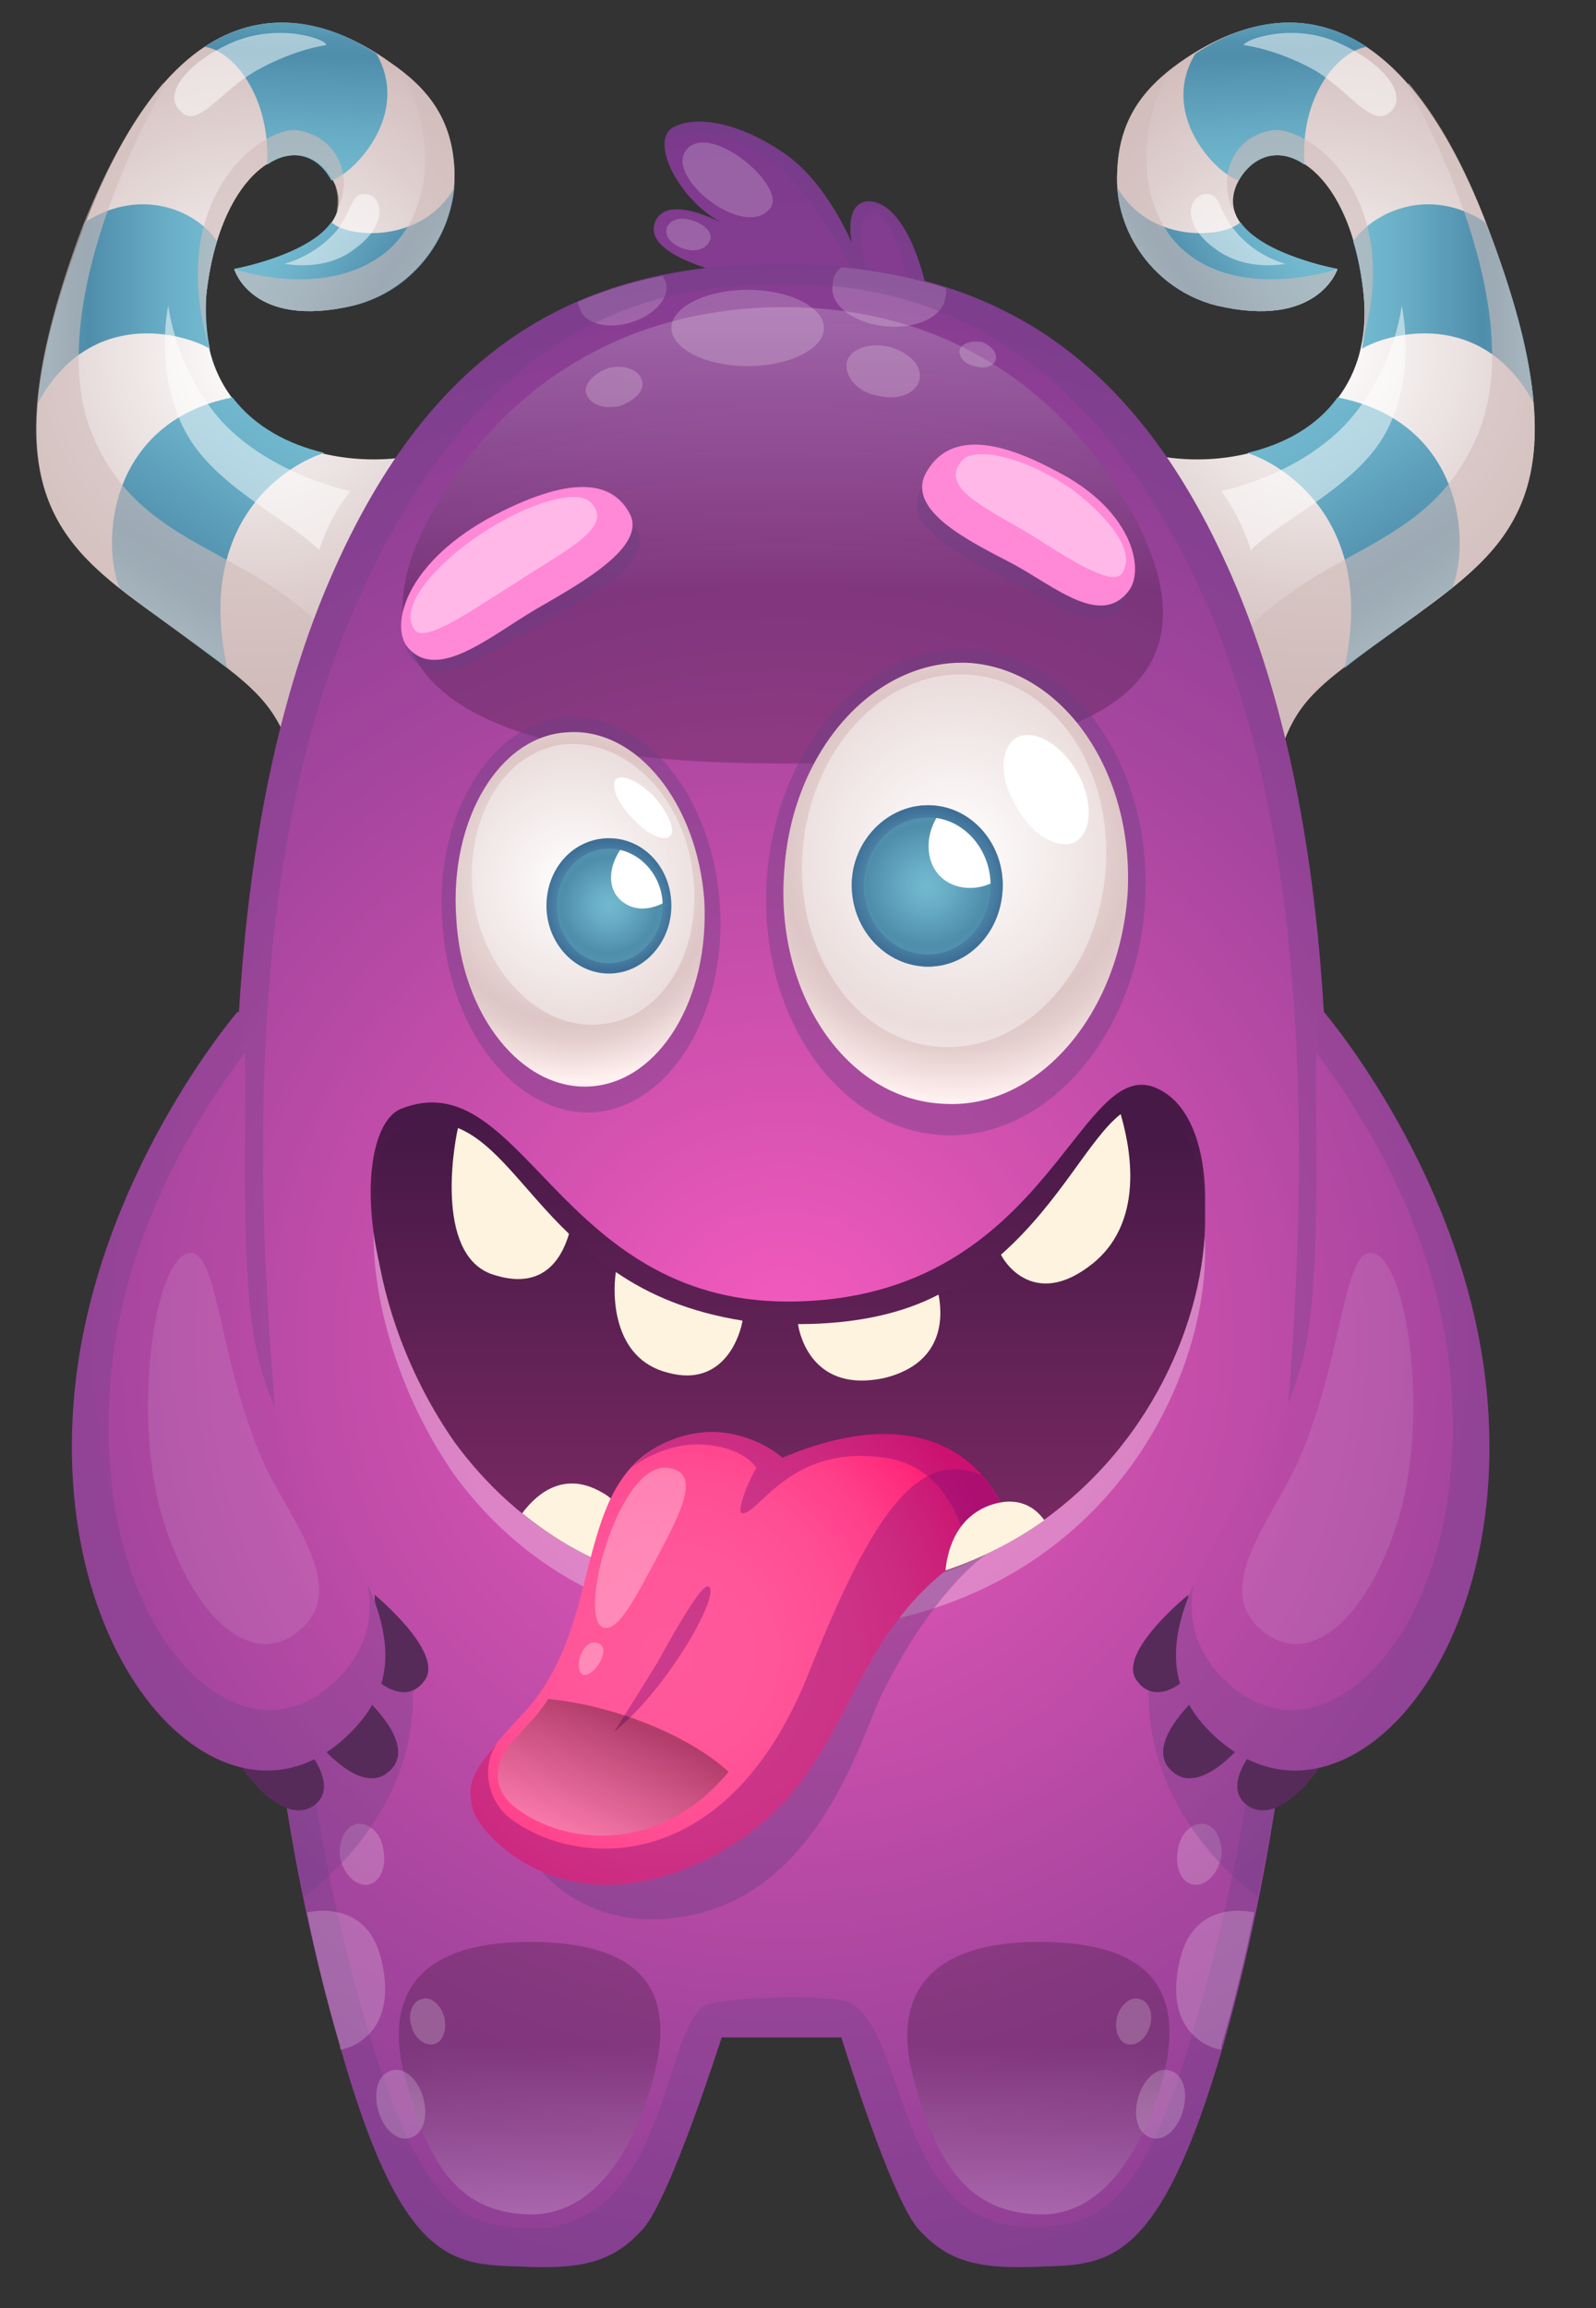 <svg version="1.2" xmlns="http://www.w3.org/2000/svg" viewBox="0 0 92 133" width="92" height="133">
	<rect x="0" y="0" width="92" height="133" fill="#333333" stroke="none"/>
	<title>monster-set-svg</title>
	<defs>
		<radialGradient id="g1" cx="0" cy="0" r="1" gradientUnits="userSpaceOnUse" gradientTransform="matrix(19.017,0,0,19.017,14.628,20.519)">
			<stop offset="0" stop-color="#ffffff"/>
			<stop offset="1" stop-color="#d1bcbb"/>
		</radialGradient>
		<linearGradient id="g2" x2="1" gradientUnits="userSpaceOnUse" gradientTransform="matrix(6.602,4.362,-5.625,8.513,17.661,12.06)">
			<stop offset="0" stop-color="#72b9cf"/>
			<stop offset=".259" stop-color="#69aec6"/>
			<stop offset=".709" stop-color="#5291ae"/>
			<stop offset=".757" stop-color="#4f8eab"/>
			<stop offset=".855" stop-color="#5393af"/>
			<stop offset=".973" stop-color="#5fa2bb"/>
			<stop offset="1" stop-color="#62a6bf"/>
		</linearGradient>
		<linearGradient id="g3" x2="1" gradientUnits="userSpaceOnUse" gradientTransform="matrix(.472,-9.55,11.327,.559,16.771,10.358)">
			<stop offset="0" stop-color="#72b9cf"/>
			<stop offset=".259" stop-color="#69aec6"/>
			<stop offset=".709" stop-color="#5291ae"/>
			<stop offset=".757" stop-color="#4f8eab"/>
			<stop offset=".855" stop-color="#5393af"/>
			<stop offset=".973" stop-color="#5fa2bb"/>
			<stop offset="1" stop-color="#62a6bf"/>
		</linearGradient>
		<linearGradient id="g4" x2="1" gradientUnits="userSpaceOnUse" gradientTransform="matrix(-9.196,0,0,-10.211,12.061,17.494)">
			<stop offset="0" stop-color="#72b9cf"/>
			<stop offset=".259" stop-color="#69aec6"/>
			<stop offset=".709" stop-color="#5291ae"/>
			<stop offset=".757" stop-color="#4f8eab"/>
			<stop offset=".855" stop-color="#5393af"/>
			<stop offset=".973" stop-color="#5fa2bb"/>
			<stop offset="1" stop-color="#62a6bf"/>
		</linearGradient>
		<linearGradient id="g5" x2="1" gradientUnits="userSpaceOnUse" gradientTransform="matrix(-7.074,11.082,-9.012,-5.753,15.781,24.127)">
			<stop offset="0" stop-color="#72b9cf"/>
			<stop offset=".259" stop-color="#69aec6"/>
			<stop offset=".709" stop-color="#5291ae"/>
			<stop offset=".757" stop-color="#4f8eab"/>
			<stop offset=".855" stop-color="#5393af"/>
			<stop offset=".973" stop-color="#5fa2bb"/>
			<stop offset="1" stop-color="#62a6bf"/>
		</linearGradient>
		<radialGradient id="g6" cx="0" cy="0" r="1" gradientUnits="userSpaceOnUse" gradientTransform="matrix(-19.017,0,0,-19.017,75.936,20.519)">
			<stop offset="0" stop-color="#ffffff"/>
			<stop offset="1" stop-color="#d1bcbb"/>
		</radialGradient>
		<linearGradient id="g7" x2="1" gradientUnits="userSpaceOnUse" gradientTransform="matrix(-6.602,4.362,-5.625,-8.513,72.904,12.06)">
			<stop offset="0" stop-color="#72b9cf"/>
			<stop offset=".259" stop-color="#69aec6"/>
			<stop offset=".709" stop-color="#5291ae"/>
			<stop offset=".757" stop-color="#4f8eab"/>
			<stop offset=".855" stop-color="#5393af"/>
			<stop offset=".973" stop-color="#5fa2bb"/>
			<stop offset="1" stop-color="#62a6bf"/>
		</linearGradient>
		<linearGradient id="g8" x2="1" gradientUnits="userSpaceOnUse" gradientTransform="matrix(-0.472,-9.55,11.327,-0.559,73.794,10.358)">
			<stop offset="0" stop-color="#72b9cf"/>
			<stop offset=".259" stop-color="#69aec6"/>
			<stop offset=".709" stop-color="#5291ae"/>
			<stop offset=".757" stop-color="#4f8eab"/>
			<stop offset=".855" stop-color="#5393af"/>
			<stop offset=".973" stop-color="#5fa2bb"/>
			<stop offset="1" stop-color="#62a6bf"/>
		</linearGradient>
		<linearGradient id="g9" x2="1" gradientUnits="userSpaceOnUse" gradientTransform="matrix(9.196,0,0,10.211,78.504,17.494)">
			<stop offset="0" stop-color="#72b9cf"/>
			<stop offset=".259" stop-color="#69aec6"/>
			<stop offset=".709" stop-color="#5291ae"/>
			<stop offset=".757" stop-color="#4f8eab"/>
			<stop offset=".855" stop-color="#5393af"/>
			<stop offset=".973" stop-color="#5fa2bb"/>
			<stop offset="1" stop-color="#62a6bf"/>
		</linearGradient>
		<linearGradient id="g10" x2="1" gradientUnits="userSpaceOnUse" gradientTransform="matrix(7.074,11.082,-9.012,5.752,74.784,24.127)">
			<stop offset="0" stop-color="#72b9cf"/>
			<stop offset=".259" stop-color="#69aec6"/>
			<stop offset=".709" stop-color="#5291ae"/>
			<stop offset=".757" stop-color="#4f8eab"/>
			<stop offset=".855" stop-color="#5393af"/>
			<stop offset=".973" stop-color="#5fa2bb"/>
			<stop offset="1" stop-color="#62a6bf"/>
		</linearGradient>
		<radialGradient id="g11" cx="0" cy="0" r="1" gradientUnits="userSpaceOnUse" gradientTransform="matrix(70.034,0,0,70.034,45.188,77.243)">
			<stop offset="0" stop-color="#f55bbe"/>
			<stop offset=".213" stop-color="#d552b1"/>
			<stop offset=".571" stop-color="#a5459e"/>
			<stop offset=".845" stop-color="#873d92"/>
			<stop offset="1" stop-color="#7c3a8d"/>
		</radialGradient>
		<radialGradient id="g12" cx="0" cy="0" r="1" gradientUnits="userSpaceOnUse" gradientTransform="matrix(70.034,0,0,70.034,45.19,77.243)">
			<stop offset="0" stop-color="#f55bbe"/>
			<stop offset=".213" stop-color="#d552b1"/>
			<stop offset=".571" stop-color="#a5459e"/>
			<stop offset=".845" stop-color="#873d92"/>
			<stop offset="1" stop-color="#7c3a8d"/>
		</radialGradient>
		<linearGradient id="g13" x2="1" gradientUnits="userSpaceOnUse" gradientTransform="matrix(0,16.363,-27.301,0,45.13,17.743)">
			<stop offset="0" stop-color="#ffffff"/>
			<stop offset=".374" stop-color="#9e9e9e"/>
			<stop offset="1" stop-color="#000000"/>
		</linearGradient>
		<linearGradient id="g14" x2="1" gradientUnits="userSpaceOnUse" gradientTransform="matrix(0,-9.806,9.389,0,59.867,127.626)">
			<stop offset="0" stop-color="#ffffff"/>
			<stop offset=".048" stop-color="#f2f2f2"/>
			<stop offset=".525" stop-color="#717171"/>
			<stop offset=".852" stop-color="#202020"/>
			<stop offset="1" stop-color="#000000"/>
		</linearGradient>
		<linearGradient id="g15" x2="1" gradientUnits="userSpaceOnUse" gradientTransform="matrix(0,-9.806,9.389,0,30.517,127.626)">
			<stop offset="0" stop-color="#ffffff"/>
			<stop offset=".048" stop-color="#f2f2f2"/>
			<stop offset=".525" stop-color="#717171"/>
			<stop offset=".852" stop-color="#202020"/>
			<stop offset="1" stop-color="#000000"/>
		</linearGradient>
		<linearGradient id="g16" x2="1" gradientUnits="userSpaceOnUse" gradientTransform="matrix(0,-28.536,48.274,0,45.43,92.57)">
			<stop offset="0" stop-color="#812c67"/>
			<stop offset=".005" stop-color="#812c67"/>
			<stop offset=".996" stop-color="#471947"/>
		</linearGradient>
		<linearGradient id="g17" x2="1" gradientUnits="userSpaceOnUse" gradientTransform="matrix(0,-26.898,45.369,0,45.52,92.412)">
			<stop offset="0" stop-color="#812c67"/>
			<stop offset=".005" stop-color="#812c67"/>
			<stop offset=".996" stop-color="#471947"/>
		</linearGradient>
		<radialGradient id="g18" cx="0" cy="0" r="1" gradientUnits="userSpaceOnUse" gradientTransform="matrix(19.716,0,0,19.716,38.447,95.327)">
			<stop offset="0" stop-color="#ff599b"/>
			<stop offset=".311" stop-color="#ff5699"/>
			<stop offset=".526" stop-color="#ff4d93"/>
			<stop offset=".713" stop-color="#ff3e89"/>
			<stop offset=".882" stop-color="#ff287b"/>
			<stop offset="1" stop-color="#ff146e"/>
		</radialGradient>
		<radialGradient id="g19" cx="0" cy="0" r="1" gradientUnits="userSpaceOnUse" gradientTransform="matrix(11.346,0,0,11.346,33.068,50.912)">
			<stop offset="0" stop-color="#ffffff"/>
			<stop offset=".71" stop-color="#ddc6c5"/>
			<stop offset=".802" stop-color="#e4cfce"/>
			<stop offset=".954" stop-color="#f8e8e7"/>
			<stop offset="1" stop-color="#fff1f0"/>
		</radialGradient>
		<radialGradient id="g20" cx="0" cy="0" r="1" gradientUnits="userSpaceOnUse" gradientTransform="matrix(3.577,0,0,3.577,35.121,52.18)">
			<stop offset="0" stop-color="#72b9cf"/>
			<stop offset=".263" stop-color="#69aec6"/>
			<stop offset=".72" stop-color="#5291ae"/>
			<stop offset=".769" stop-color="#4f8eab"/>
			<stop offset=".924" stop-color="#5393af"/>
			<stop offset="1" stop-color="#5798b3"/>
		</radialGradient>
		<radialGradient id="g21" cx="0" cy="0" r="1" gradientUnits="userSpaceOnUse" gradientTransform="matrix(3.745,0,0,3.745,35.121,52.18)">
			<stop offset=".594" stop-color="#5d98ba"/>
			<stop offset="1" stop-color="#3e6f96"/>
		</radialGradient>
		<radialGradient id="g22" cx="0" cy="0" r="1" gradientUnits="userSpaceOnUse" gradientTransform="matrix(14.148,0,0,14.148,55.076,49.182)">
			<stop offset="0" stop-color="#ffffff"/>
			<stop offset=".71" stop-color="#ddc6c5"/>
			<stop offset=".802" stop-color="#e4cfce"/>
			<stop offset=".954" stop-color="#f8e8e7"/>
			<stop offset="1" stop-color="#fff1f0"/>
		</radialGradient>
		<radialGradient id="g23" cx="0" cy="0" r="1" gradientUnits="userSpaceOnUse" gradientTransform="matrix(4.503,0,0,4.503,53.452,51.043)">
			<stop offset="0" stop-color="#72b9cf"/>
			<stop offset=".263" stop-color="#69aec6"/>
			<stop offset=".72" stop-color="#5291ae"/>
			<stop offset=".769" stop-color="#4f8eab"/>
			<stop offset=".924" stop-color="#5393af"/>
			<stop offset="1" stop-color="#5798b3"/>
		</radialGradient>
		<radialGradient id="g24" cx="0" cy="0" r="1" gradientUnits="userSpaceOnUse" gradientTransform="matrix(4.503,0,0,4.503,53.452,51.043)">
			<stop offset=".594" stop-color="#5d98ba"/>
			<stop offset="1" stop-color="#3e6f96"/>
		</radialGradient>
		<radialGradient id="g25" cx="0" cy="0" r="1" gradientUnits="userSpaceOnUse" gradientTransform="matrix(70.034,0,0,70.034,45.191,77.243)">
			<stop offset="0" stop-color="#f55bbe"/>
			<stop offset=".213" stop-color="#d552b1"/>
			<stop offset=".571" stop-color="#a5459e"/>
			<stop offset=".845" stop-color="#873d92"/>
			<stop offset="1" stop-color="#7c3a8d"/>
		</radialGradient>
		<radialGradient id="g26" cx="0" cy="0" r="1" gradientUnits="userSpaceOnUse" gradientTransform="matrix(-70.034,0,0,-70.034,44.814,77.243)">
			<stop offset="0" stop-color="#f55bbe"/>
			<stop offset=".213" stop-color="#d552b1"/>
			<stop offset=".571" stop-color="#a5459e"/>
			<stop offset=".845" stop-color="#873d92"/>
			<stop offset="1" stop-color="#7c3a8d"/>
		</radialGradient>
		<linearGradient id="g27" x2="1" gradientUnits="userSpaceOnUse" gradientTransform="matrix(3.257,-7.335,11.729,5.207,33.271,106.617)">
			<stop offset="0" stop-color="#ffffff"/>
			<stop offset=".374" stop-color="#9e9e9e"/>
			<stop offset="1" stop-color="#000000"/>
		</linearGradient>
	</defs>
	<style>
		.s0 { fill: url(#g1) } 
		.s1 { fill: url(#g2) } 
		.s2 { fill: url(#g3) } 
		.s3 { fill: url(#g4) } 
		.s4 { fill: url(#g5) } 
		.s5 { opacity: .6;fill: #d1bcbb } 
		.s6 { opacity: .5;fill: #ffffff } 
		.s7 { fill: url(#g6) } 
		.s8 { fill: url(#g7) } 
		.s9 { fill: url(#g8) } 
		.s10 { fill: url(#g9) } 
		.s11 { fill: url(#g10) } 
		.s12 { fill: url(#g11) } 
		.s13 { opacity: .3;fill: #6a4082 } 
		.s14 { opacity: .2;fill: #ffffff } 
		.s15 { fill: url(#g12) } 
		.s16 { opacity: .2;fill: url(#g13) } 
		.s17 { fill: #ffffff } 
		.s18 { opacity: .2;fill: url(#g14) } 
		.s19 { opacity: .2;fill: url(#g15) } 
		.s20 { opacity: .3;fill: #ffffff } 
		.s21 { opacity: .4;fill: #6a4082 } 
		.s22 { fill: url(#g16) } 
		.s23 { fill: url(#g17) } 
		.s24 { fill: #fdf3de } 
		.s25 { fill: url(#g18) } 
		.s26 { opacity: .4;fill: #800d74 } 
		.s27 { fill: url(#g19) } 
		.s28 { opacity: .4;fill: #ffffff } 
		.s29 { fill: url(#g20) } 
		.s30 { fill: url(#g21) } 
		.s31 { fill: url(#g22) } 
		.s32 { fill: url(#g23) } 
		.s33 { fill: url(#g24) } 
		.s34 { fill: #562b59 } 
		.s35 { fill: url(#g25) } 
		.s36 { opacity: .1;fill: #ffffff } 
		.s37 { fill: url(#g26) } 
		.s38 { fill: #ff88d7 } 
		.s39 { opacity: .3;fill: url(#g27) } 
	</style>
	<g id="Layer">
		<g id="Layer">
			<path id="Layer" class="s0" d="m17 44c-1.2-3.9-2.5-4.5-8.1-8.6-5.7-4.1-9.7-7.4-4.1-22.2 5.9-15.8 14.1-12.2 17.7-9.6 2.2 1.5 3.6 3.3 3.7 6.3 0.1 3.5-2.3 6.8-5.8 7.7-5.9 1.4-6.9-2.1-6.9-2.1 0 0 7.4-1.3 5.8-4.9-1.7-3.5-6.5-1.5-7.4 6.3-0.8 7.8 6.6 10.5 12.3 9.3z"/>
			<g id="Layer">
				<path id="Layer" class="s1" d="m19.1 12.8c-1.3 1.9-5.6 2.7-5.6 2.7 0 0 1 3.5 6.9 2.1 3.3-0.8 5.5-3.7 5.8-6.8-1.9 3.3-6.2 2.9-7.1 2z"/>
				<path id="Layer" class="s2" d="m19.1 10.4c1.3-0.4 4.6-3.8 2.6-7.3-2.4-1.6-6.1-2.9-9.9-0.4 1.6 0.2 3.8 2.8 3.6 6.8 1.4-1 2.9-0.6 3.7 0.9z"/>
				<path id="Layer" class="s3" d="m12.1 20.1q-0.3-1.4-0.2-3.2 0.2-1.7 0.6-3c-1.1-1.7-4.3-3.2-7.6-1.1q-0.1 0.2-0.1 0.4c-1.6 4.2-2.4 7.4-2.6 10 3-5.5 8.4-4 9.9-3.1z"/>
				<path id="Layer" class="s4" d="m18.7 26.1c-2.1-0.5-4-1.5-5.3-3.2-7.1 1.4-7.6 8.3-6.5 11q0.9 0.7 2 1.5c1.8 1.3 3.1 2.3 4.2 3.1-1.9-8.6 3.6-11.8 5.6-12.4z"/>
			</g>
			<path id="Layer" class="s5" d="m5.3 25c-3.1-7.7 4.2-20.1 4.2-20.1l-0.1-0.1c-1.6 1.9-3.2 4.6-4.7 8.4-5.5 14.8-1.5 18.1 4.2 22.2 5.6 4.1 6.9 4.7 8.1 8.6l2.7-6.6c-4.9-6.1-11.5-5.4-14.4-12.4z"/>
			<path id="Layer" class="s5" d="m23 4c2 3 2.2 7.9-0.6 10.4-3.5 3-8.9 1.1-8.9 1.1 0 0 1 3.5 6.9 2.1 3.5-0.9 5.9-4.2 5.8-7.7-0.1-2.8-1.3-4.5-3.2-5.9z"/>
			<path id="Layer" class="s5" d="m11.9 16.9c0.9-7.8 5.7-9.8 7.4-6.3 0.2 0.6 0.2 1.1 0.1 1.6 1.1-2.2-0.1-4.4-2.3-4.7-2-0.2-7.8 4-4.9 13q-0.5-1.6-0.3-3.6z"/>
			<path id="Layer" class="s6" d="m18.8 2.6c0 0-1.7 0.2-3.9 1.4-2.2 1.2-3.5 3.5-4.5 2.4-1.1-1 0.5-2.9 3.1-4 2.7-1.1 5.4-0.1 5.3 0.2z"/>
			<path id="Layer" class="s6" d="m9.7 17.6c-0.3 1.5-0.5 5 1.3 7.8 1.8 2.8 5.7 4.6 7.4 6.3 0 0 0.5-1.8 1.8-3.4 0 0-4.5-0.9-7.4-4-2.7-3-3.1-6.7-3.1-6.7z"/>
			<path id="Layer" class="s6" d="m16.4 15.2c0 0 2.4 0.5 4.1-0.9 1.8-1.3 1.6-2.9 0.7-3.1-1-0.2-0.9 1-1.8 2.1-1.3 1.5-3 1.9-3 1.9z"/>
		</g>
		<g id="Layer">
			<path id="Layer" class="s7" d="m73.6 44c1.1-3.9 2.4-4.5 8.1-8.6 5.6-4.1 9.7-7.4 4.1-22.2-6-15.8-14.1-12.2-17.8-9.6-2.1 1.5-3.5 3.3-3.6 6.3-0.2 3.5 2.2 6.8 5.7 7.7 5.9 1.4 7-2.1 7-2.1 0 0-7.4-1.3-5.8-4.9 1.7-3.5 6.5-1.5 7.3 6.3 0.8 7.8-6.6 10.5-12.2 9.3z"/>
			<g id="Layer">
				<path id="Layer" class="s8" d="m71.5 12.8c1.3 1.9 5.6 2.7 5.6 2.7 0 0-1.1 3.5-7 2.1-3.2-0.8-5.5-3.7-5.7-6.8 1.9 3.3 6.2 2.9 7.1 2z"/>
				<path id="Layer" class="s9" d="m71.4 10.4c-1.3-0.4-4.6-3.8-2.5-7.3 2.4-1.6 6.1-2.9 9.9-0.4-1.6 0.2-3.9 2.8-3.6 6.8-1.4-1-2.9-0.6-3.8 0.9z"/>
				<path id="Layer" class="s10" d="m78.5 20.1q0.3-1.4 0.1-3.2-0.2-1.7-0.6-3c1.2-1.7 4.4-3.2 7.6-1.1q0.1 0.2 0.2 0.4c1.6 4.2 2.4 7.4 2.6 10-3-5.5-8.4-4-9.9-3.1z"/>
				<path id="Layer" class="s11" d="m71.9 26.1c2.1-0.5 4-1.5 5.2-3.2 7.2 1.4 7.7 8.3 6.6 11q-1 0.7-2 1.5c-1.8 1.3-3.2 2.3-4.2 3.1 1.9-8.6-3.7-11.8-5.6-12.4z"/>
			</g>
			<path id="Layer" class="s5" d="m85.2 25c3.2-7.7-4.1-20.1-4.1-20.1l0.1-0.1c1.6 1.9 3.2 4.6 4.6 8.4 5.6 14.8 1.5 18.1-4.1 22.2-5.7 4.1-7 4.7-8.1 8.6l-2.7-6.6c4.9-6.1 11.4-5.4 14.3-12.4z"/>
			<path id="Layer" class="s5" d="m67.5 4c-1.9 3-2.1 7.9 0.7 10.4 3.4 3 8.9 1.1 8.9 1.1 0 0-1.1 3.5-7 2.1-3.5-0.9-5.9-4.2-5.7-7.7 0.1-2.8 1.3-4.5 3.1-5.9z"/>
			<path id="Layer" class="s5" d="m78.6 16.9c-0.8-7.8-5.6-9.8-7.3-6.3-0.3 0.6-0.3 1.1-0.2 1.6-1-2.2 0.1-4.4 2.3-4.7 2.1-0.2 7.9 4 4.9 13q0.5-1.6 0.3-3.6z"/>
			<path id="Layer" class="s6" d="m71.7 2.6c0 0 1.8 0.2 4 1.4 2.1 1.2 3.4 3.5 4.5 2.4 1-1-0.6-2.9-3.2-4-2.6-1.1-5.3-0.1-5.3 0.2z"/>
			<path id="Layer" class="s6" d="m80.8 17.6c0.3 1.5 0.6 5-1.2 7.8-1.8 2.8-5.8 4.6-7.5 6.3 0 0-0.5-1.8-1.7-3.4 0 0 4.5-0.9 7.3-4 2.7-3 3.1-6.7 3.1-6.7z"/>
			<path id="Layer" class="s6" d="m74.1 15.2c0 0-2.3 0.5-4.1-0.9-1.8-1.3-1.6-2.9-0.6-3.1 1-0.2 0.8 1 1.8 2.1 1.2 1.5 2.9 1.9 2.9 1.9z"/>
		</g>
		<g id="Layer">
			<path id="Layer" class="s12" d="m53.3 16.2c0 0-1-4.5-3.2-4.6-1.5 0-1 2.4-1 2.4 0 0-1.4-3.4-3.8-5.1-2.7-1.9-5.3-2.3-6.6-1.5-1.2 0.9 0.5 4.3 3.2 5.6 0 0-3.3-1.9-4.1-0.3-1 2.1 4.6 3.2 4.6 3.2z"/>
			<path id="Layer" class="s13" d="m50.1 11.6c-1.5 0-1 2.4-1 2.4 0 0-1.4-3.4-3.8-5.1-2.7-1.9-5.3-2.3-6.6-1.5-0.3 0.3-0.4 0.7-0.4 1.1 1-1.5 4.7-0.7 6.8 1.3 2.4 2.2 4.2 6.1 4.2 6.1l0.7 0.1c0 0-1-3.9 0.3-3.8 1 0 1.8 3 2 4h1c0 0-1-4.5-3.2-4.6z"/>
			<path id="Layer" class="s14" d="m39.6 8.6c-1.4 1.5 3.3 5.3 4.8 3.4 1-1.2-3.4-5-4.8-3.4z"/>
			<path id="Layer" class="s14" d="m38.5 13c-0.6 1 1.8 2.1 2.4 0.9 0.5-0.8-1.8-1.9-2.4-0.9z"/>
		</g>
		<path id="Layer" class="s15" d="m71.3 33.9c-5.8-13.8-14.5-18.7-26.3-18.7q0 0 0 0 0 0 0 0c-11.8 0-20.4 4.9-26.2 18.7-5.8 13.9-5.8 32.1-4.7 46.8 1.2 14.7 1.9 24.8 5.5 37.2 3.5 12.4 6.4 12.6 10.3 12.7 3.8 0.2 5.5-0.3 7.2-2.2 1.6-1.9 4.5-11 4.5-11h3.4 3.5c0 0 2.8 9.1 4.4 11 1.7 1.9 3.4 2.4 7.3 2.2 3.8-0.1 6.7-0.3 10.3-12.7 3.5-12.4 4.2-22.5 5.4-37.2 1.2-14.7 1.2-32.9-4.6-46.8z"/>
		<path id="Layer" class="s16" d="m65.5 30c3.9 7.6 1.5 14-20.3 14-21.9 0-24-6.9-20.8-13.5 3.5-7 10.4-12.8 20.8-12.8 10.4 0 16.9 5.9 20.3 12.3z"/>
		<g id="Layer" style="opacity: .2">
			<path id="Layer" class="s17" d="m43.1 16.7c-2.4 0-4.4 1-4.4 2.2 0 1.2 2 2.2 4.4 2.2 2.4 0 4.4-1 4.4-2.2 0-1.2-2-2.2-4.4-2.2z"/>
			<path id="Layer" class="s17" d="m35.1 21.2c-0.9 0.3-1.5 1-1.3 1.5 0.2 0.6 1 0.9 1.9 0.7 0.9-0.3 1.5-0.9 1.3-1.5-0.2-0.6-1-0.9-1.9-0.7z"/>
			<path id="Layer" class="s17" d="m56.6 19.7c-0.6-0.1-1.2 0.1-1.3 0.5 0 0.4 0.3 0.8 0.9 0.9 0.6 0.2 1.1 0 1.2-0.4 0.1-0.4-0.3-0.8-0.8-1z"/>
			<path id="Layer" class="s17" d="m51.3 20c-1.2-0.3-2.3 0.1-2.5 0.9-0.1 0.8 0.6 1.7 1.8 1.9 1.1 0.3 2.2-0.1 2.4-0.9 0.2-0.8-0.6-1.6-1.7-1.9z"/>
			<path id="Layer" class="s17" d="m48 16.4c-0.2 1.2 1.2 2.2 3 2.4 1.9 0.2 3.4-0.6 3.5-1.7q0.1-0.3 0-0.5-2.8-0.9-6-1.2-0.5 0.4-0.5 1z"/>
			<path id="Layer" class="s17" d="m33.4 17.7c0.2 0.9 1.5 1.3 2.9 0.9 1.4-0.4 2.3-1.4 2.1-2.3q-0.1-0.2-0.2-0.4-2.6 0.5-4.9 1.5 0 0.1 0.1 0.3z"/>
		</g>
		<path id="Layer" class="s18" d="m66.9 120.3c1.3-4.6 0.5-8.4-7-8.4-7.5 0-8.3 4.2-7.2 8 1.2 4.3 2.8 7.6 7.2 7.7 3.6 0.1 5.8-3.5 7-7.3z"/>
		<path id="Layer" class="s19" d="m37.5 120.3c1.4-4.6 0.6-8.4-7-8.4-7.5 0-8.2 4.2-7.1 8 1.2 4.3 2.7 7.6 7.1 7.7 3.6 0.1 5.9-3.5 7-7.3z"/>
		<path id="Layer" fill-rule="evenodd" class="s13" d="m75.9 80.7c-1.2 14.7-1.9 24.8-5.4 37.2-3.6 12.4-6.5 12.6-10.3 12.7-3.9 0.2-5.6-0.3-7.3-2.2-1.6-1.9-4.4-11-4.4-11h-6.9c0 0-2.9 9.1-4.5 11-1.7 1.9-3.4 2.4-7.2 2.2-3.9-0.1-6.8-0.3-10.3-12.7-3.6-12.4-4.3-22.5-5.5-37.2-1.1-14.7-1.1-32.9 4.7-46.8 5.8-13.8 14.4-18.7 26.2-18.7q0 0 0 0 0 0 0 0c11.8 0 20.5 4.9 26.3 18.7 5.8 13.9 5.8 32.1 4.6 46.8zm-6-45.1c-8-19-20.4-19.2-24.5-19.2-4.9 0-17.1-0.1-25.2 19.2-5.6 13.2-5.6 30.7-4.4 44.8 1.1 14 1.7 23.6 5.1 35.5 3.4 11.9 6 12.4 9.8 12.5 7.9 0 7.5-12 10.1-12.9 1.1-0.4 7.5-0.7 8.4 0 3.2 2.4 2.6 12.8 10.1 12.8 3.8 0 6.5-0.5 9.8-12.4 3.4-11.9 4.1-21.5 5.2-35.5 1.1-14.1 1.1-31.5-4.4-44.8z"/>
		<path id="Layer" class="s20" d="m23.1 67c-2.6 1-2.2 10.4 3.1 18 3.6 4.9 9.5 9 18.8 9 23.4 0 28-24.1 22.2-28-5-3.4-5.3 12.9-22.1 12.2-14.7-0.6-15-14-22-11.2z"/>
		<path id="Layer" class="s21" d="m30.4 106.7c0 0 2 3.9 7.2 3.9 9.1-0.1 11.8-9.9 13.2-12.9 3-6.1 6-8.1 6-8.1l-4.2-0.9z"/>
		<path id="Layer" class="s22" d="m23.1 63.9c-2.6 1.1-2.8 10.3 3.1 18 3.8 4.8 9.5 9 18.8 9 23.4 0 28-24 22.2-27.9-5-3.4-6.2 12-21.8 12-13.3 0-15.3-13.9-22.3-11.1z"/>
		<path id="Layer" class="s23" d="m23.1 65.1c-2.6 1.1-2.2 10.4 3.1 18 3.6 4.9 9.5 9 18.8 9 23.4 0 28-24.1 22.2-27.9-5-3.5-5.3 12.8-22.1 12.1-14.7-0.6-15-14-22-11.2z"/>
		<path id="Layer" class="s24" d="m28.6 73.5c3 0.9 3.9-1.4 4.2-2.4-2.6-2.5-4.2-5.2-6.4-6.1-0.3 1.3-1.3 7.6 2.2 8.5z"/>
		<path id="Layer" class="s24" d="m38.5 79.1c3.3 0.9 4.2-2.3 4.3-3-3.1-0.5-5.4-1.5-7.3-2.8-0.2 1.3-0.2 5 3 5.8z"/>
		<path id="Layer" class="s24" d="m51 79.4c3.6-0.9 3.3-3.8 3.1-4.8-2.1 1.1-4.8 1.7-8.1 1.7 0.1 0.7 0.9 4 5 3.1z"/>
		<path id="Layer" class="s24" d="m63 72.8c3.2-2.6 2-7.2 1.6-8.6-1.8 1.4-3.5 5.1-6.9 8.1 0.4 0.8 2.2 3 5.3 0.5z"/>
		<path id="Layer" class="s24" d="m34.7 86c-2.4-1.4-4 0.4-4.6 1.2 1.6 1.3 3.4 2.4 5.5 3.2 0.3-1 1-3.4-0.9-4.4z"/>
		<path id="Layer" class="s25" d="m45.1 84c0 0-3.1-2.8-7.1-0.7-5.1 2.7-3.1 10.6-8 15.6-2.7 2.9-3.2 3.8-2.7 5.5 0.6 1.6 5.6 6.9 13.9 2.5 7.8-4.2 7-11.3 13.3-16.4l3.3-3.6c0 0-2.5-7.2-12.7-2.9z"/>
		<path id="Layer" class="s26" d="m54.5 90.5l3.3-3.6c0 0-0.4-0.9-1.2-1.9-3.4-1.4-6 1.4-9.9 11.2-4.7 12.1-13.6 11.5-17.4 8.5-1.2-1-1.6-3-0.6-4.3-1.6 1.8-1.8 2.6-1.4 4 0.6 1.6 5.6 6.9 13.9 2.5 7.8-4.2 7-11.3 13.3-16.4z"/>
		<path id="Layer" class="s26" d="m45.1 84c0 0-3.1-2.8-7.1-0.7q-0.9 0.5-1.6 1.3c0.3-0.3 2.3-1.7 4.7-1.3 2 0.3 2.5 1.3 2.5 1.3-0.5 0.8-1.2 2.6-0.8 2.6 1 0 2.8-4 8.2-3.2 4.4 0.6 4.9 6 4.9 6l2.5-1.3c-1.5-6.6-7.6-7.3-13.3-4.7z"/>
		<path id="Layer" class="s24" d="m56.9 86.8c-1.9 0.8-2.3 2.7-2.4 3.7 2.1-0.7 4-1.7 5.7-2.9-0.5-0.7-1.5-1.5-3.3-0.8z"/>
		<g id="Layer" style="opacity: .2">
			<path id="Layer" class="s17" d="m22.1 106.6c0.2 1-0.2 1.9-0.9 2-0.7 0.1-1.4-0.6-1.6-1.6-0.1-0.9 0.3-1.8 1-1.9 0.7-0.1 1.4 0.6 1.5 1.5z"/>
			<path id="Layer" class="s17" d="m24.4 120.9c0.3 1.1 0 2.1-0.8 2.3-0.7 0.2-1.5-0.5-1.8-1.6-0.3-1.1 0-2.1 0.8-2.3 0.7-0.2 1.5 0.5 1.8 1.6z"/>
			<path id="Layer" class="s17" d="m25.6 116.2c0.2 0.8-0.1 1.5-0.6 1.6-0.5 0.1-1.1-0.3-1.3-1.1-0.2-0.7 0.1-1.4 0.6-1.5 0.5-0.2 1.1 0.3 1.3 1z"/>
			<path id="Layer" class="s17" d="m17.7 110.2c0.5 2.5 1.1 5 1.9 7.7q0 0.1 0 0.2c0.4 0 3.4-0.8 2.4-5.1-0.7-3.2-3.4-3-4.3-2.8z"/>
		</g>
		<g id="Layer" style="opacity: .2">
			<path id="Layer" class="s17" d="m67.9 106.6c-0.2 1 0.2 1.9 0.9 2 0.7 0.1 1.4-0.6 1.6-1.6 0.1-0.9-0.3-1.8-1-1.9-0.7-0.1-1.4 0.6-1.5 1.5z"/>
			<path id="Layer" class="s17" d="m65.6 120.9c-0.3 1.1 0 2.1 0.8 2.3 0.7 0.2 1.5-0.5 1.8-1.6 0.3-1.1 0-2.1-0.8-2.3-0.7-0.2-1.5 0.5-1.8 1.6z"/>
			<path id="Layer" class="s17" d="m64.4 116.2c-0.2 0.8 0.1 1.5 0.6 1.6 0.5 0.1 1.1-0.3 1.3-1.1 0.2-0.7-0.1-1.4-0.6-1.5-0.5-0.2-1.1 0.3-1.3 1z"/>
			<path id="Layer" class="s17" d="m72.3 110.2c-0.5 2.5-1.1 5-1.9 7.7q0 0.1 0 0.2c-0.4 0-3.4-0.8-2.4-5.1 0.7-3.2 3.4-3 4.3-2.8z"/>
		</g>
		<g id="Layer">
			<path id="Layer" class="s21" d="m41.5 52.2c0.4 6.2-2.9 11.6-7.3 11.9-4.4 0.2-8.3-4.6-8.7-10.9-0.5-6.2 2.8-11.6 7.2-11.9 4.5-0.2 8.4 4.6 8.8 10.9z"/>
			<path id="Layer" class="s27" d="m40.6 51.9c0.3 5.7-2.6 10.4-6.5 10.7-4 0.3-7.5-4.1-7.8-9.7-0.4-5.7 2.5-10.5 6.4-10.7 4-0.3 7.5 4.1 7.9 9.7z"/>
			<path id="Layer" class="s28" d="m39.9 50.1c0.7 4.5-1.6 8.5-5.1 8.9-3.4 0.5-6.8-2.7-7.5-7.1-0.6-4.5 1.6-8.5 5.1-9 3.5-0.4 6.9 2.8 7.5 7.2z"/>
			<path id="Layer" class="s17" d="m36.5 47.2c-0.9-0.9-1.3-1.9-1-2.3 0.4-0.3 1.3 0.1 2.2 1 0.8 0.9 1.3 2 0.9 2.3-0.3 0.3-1.3-0.1-2.1-1z"/>
			<path id="Layer" class="s29" d="m35.1 55.9c-1.9 0-3.4-1.7-3.4-3.7 0-2.1 1.5-3.7 3.4-3.7 1.9 0 3.5 1.6 3.5 3.7 0 2-1.6 3.7-3.5 3.7z"/>
			<path id="Layer" class="s17" d="m35.8 48.9c-0.7 1-0.8 2.2-0.1 2.9 0.7 0.7 1.7 0.7 2.6 0.2-0.3-1.9-1.3-2.8-2.5-3.1z"/>
			<path id="Layer" fill-rule="evenodd" class="s30" d="m38.7 52.2c0 2.1-1.6 3.9-3.6 3.9-2 0-3.6-1.8-3.6-3.9 0-2.2 1.6-3.9 3.6-3.9 2 0 3.6 1.7 3.6 3.9zm-0.5 0c0-1.8-1.4-3.3-3.1-3.3-1.7 0-3 1.5-3 3.3 0 1.8 1.3 3.3 3 3.3 1.7 0 3.1-1.5 3.1-3.3z"/>
		</g>
		<g id="Layer">
			<path id="Layer" class="s21" d="m66 52.1c-0.5 7.7-5.8 13.7-11.8 13.3-6-0.4-10.5-7-10-14.7 0.5-7.7 5.8-13.7 11.8-13.3 6 0.4 10.5 6.9 10 14.7z"/>
			<path id="Layer" class="s31" d="m65 51.5c-0.5 7.1-5.3 12.5-10.7 12.1-5.5-0.3-9.6-6.3-9.1-13.3 0.4-7 5.2-12.4 10.7-12.1 5.4 0.4 9.5 6.3 9.1 13.3z"/>
			<path id="Layer" class="s28" d="m63.7 50.5c-0.6 5.9-5 10.3-9.8 9.8-4.8-0.5-8.2-5.7-7.6-11.6 0.6-5.9 5-10.3 9.8-9.8 4.8 0.5 8.2 5.6 7.6 11.6z"/>
			<path id="Layer" class="s32" d="m57.8 51c0 2.6-1.9 4.7-4.3 4.7-2.4 0-4.4-2.1-4.4-4.7 0-2.5 2-4.6 4.4-4.6 2.4 0 4.3 2.1 4.3 4.6z"/>
			<path id="Layer" class="s17" d="m54.2 46.8c-0.9 1.2-0.9 2.8 0 3.7 0.8 0.8 2.2 0.9 3.3 0.2-0.4-1.8-1.7-3.2-3.3-3.9z"/>
			<path id="Layer" fill-rule="evenodd" class="s33" d="m57.8 51c0 2.6-1.9 4.7-4.3 4.7-2.4 0-4.4-2.1-4.4-4.7 0-2.5 2-4.6 4.4-4.6 2.4 0 4.3 2.1 4.3 4.6zm-0.7 0c0-2.1-1.6-3.9-3.6-3.9-2.1 0-3.7 1.8-3.7 3.9 0 2.2 1.6 4 3.7 4 2 0 3.6-1.8 3.6-4z"/>
			<path id="Layer" class="s17" d="m58.6 46.5c-1-1.6-1-3.4 0-4 1-0.5 2.5 0.3 3.5 2 0.9 1.6 0.9 3.4-0.1 4-0.9 0.5-2.5-0.3-3.4-2z"/>
		</g>
		<path id="Layer" class="s26" d="m40.8 91.4c0.9 0.2-2.2 5.8-5.4 8.4 0 0 1.2-1.9 2.5-4 1.2-2.2 2.5-4.4 2.9-4.4z"/>
		<g id="Layer">
			<path id="Layer" class="s13" d="m23.7 96c-2.7-0.3-4.8 0.9-7.9 2.8 0.4 3.6 1 7 1.7 10.5 0 0 7.3-4.9 6.2-13.3z"/>
			<g id="Layer">
				<path id="Layer" class="s34" d="m13.9 101.8c0 0 2.2 3.4 4.1 2.3 1.9-1.2-0.8-3.9-0.8-3.9z"/>
				<path id="Layer" class="s34" d="m18.4 100.5c0 0 2.4 3 4 1.6 1.8-1.5-1.4-4.3-1.4-4.3z"/>
				<path id="Layer" class="s34" d="m21.7 96.8c0 0 1.7 1.6 2.8 0 1.1-1.6-2.9-4.9-2.9-4.9z"/>
			</g>
			<path id="Layer" class="s35" d="m13.7 58.3c0 0-8.2 9.5-9.4 21.9-1.6 16.5 9.5 27.1 16.4 19.1 4.9-5.7-3.5-12.6-5.7-20.6-1.7-6.1-0.2-20.1-1.3-20.4z"/>
			<path id="Layer" class="s13" d="m21.2 91.3c0.3 1.8 0 3.5-1.4 5.1-5.8 6.5-14.8-2.6-13.4-17.1 0.8-9.2 6.1-16.5 7.7-18.6 0-1.4-0.1-2.3-0.4-2.4 0 0-8.2 9.5-9.4 21.9-1.6 16.5 9.5 27.1 16.4 19.1 2.1-2.4 1.8-5.1 0.5-8z"/>
			<path id="Layer" class="s36" d="m11 72.2c-2.1 0-3.5 9.6-1.5 15.7 2 6 5.3 8.1 7.7 6.1 3-2.4-0.4-6.3-2-9.7-2.6-5.9-2.6-12.1-4.2-12.1z"/>
		</g>
		<g id="Layer">
			<path id="Layer" class="s13" d="m66.3 96c2.7-0.3 4.8 0.9 7.9 2.8-0.4 3.6-1 7-1.7 10.5 0 0-7.2-4.9-6.2-13.3z"/>
			<g id="Layer">
				<path id="Layer" class="s34" d="m76.1 101.8c0 0-2.2 3.4-4.1 2.3-1.9-1.2 0.8-3.9 0.8-3.9z"/>
				<path id="Layer" class="s34" d="m71.6 100.5c0 0-2.4 3-4 1.6-1.8-1.5 1.4-4.3 1.4-4.3z"/>
				<path id="Layer" class="s34" d="m68.3 96.8c0 0-1.7 1.6-2.8 0-1.1-1.6 3-4.9 3-4.9z"/>
			</g>
			<path id="Layer" class="s37" d="m76.3 58.3c0 0 8.2 9.5 9.4 21.9 1.6 16.5-9.4 27.1-16.4 19.1-4.9-5.7 3.5-12.6 5.7-20.6 1.7-6.1 0.2-20.1 1.3-20.4z"/>
			<path id="Layer" class="s13" d="m68.8 91.3c-0.3 1.8 0 3.5 1.4 5.1 5.8 6.5 14.8-2.6 13.4-17.1-0.8-9.2-6.1-16.5-7.7-18.6 0-1.4 0.1-2.3 0.4-2.4 0 0 8.2 9.5 9.4 21.9 1.6 16.5-9.4 27.1-16.4 19.1-2.1-2.4-1.8-5.1-0.5-8z"/>
			<path id="Layer" class="s36" d="m79 72.2c2.1 0 3.5 9.6 1.5 15.7-2 6-5.3 8.1-7.7 6.1-3-2.4 0.4-6.3 2-9.7 2.6-5.9 2.6-12.1 4.2-12.1z"/>
		</g>
		<g id="Layer">
			<path id="Layer" class="s21" d="m23.7 37.9c1.7 2.1 4.7-0.5 7.4-1.9 2.7-1.5 6.6-3.5 5.6-5.4-0.9-2-3.3-2.4-8.2 0.1-4.8 2.5-5.8 6-4.8 7.2z"/>
			<path id="Layer" class="s38" d="m23.5 37.3c1.7 2 4.7-0.6 7.4-2.2 2.6-1.5 6.4-3.6 5.4-5.5-1-1.9-3.4-2.3-8.2 0.3-4.8 2.7-5.6 6.2-4.6 7.4z"/>
			<path id="Layer" class="s28" d="m23.9 36.3c0.6 0.8 3.4-1.2 5.8-2.7 2.9-1.9 5.7-3.2 4.4-4.6-0.7-0.9-3.8-0.1-7 2.2-1.8 1.3-4.2 3.7-3.2 5.1z"/>
		</g>
		<g id="Layer">
			<path id="Layer" class="s21" d="m64.9 34.7c-1.6 2.2-4.3-0.1-6.8-1.3-2.4-1.3-6-2.9-5.1-5 0.8-2 3-2.7 7.5-0.5 4.4 2.1 5.3 5.5 4.4 6.8z"/>
			<path id="Layer" class="s38" d="m65.1 34c-1.6 2.2-4.3-0.2-6.7-1.5-2.5-1.3-6-3-5.1-5.1 1-2 3.2-2.6 7.5-0.3 4.4 2.2 5.2 5.6 4.3 6.9z"/>
			<path id="Layer" class="s28" d="m64.7 33c-0.5 0.9-3.1-0.8-5.3-2.2-2.7-1.6-5.2-2.7-4-4.2 0.6-0.9 3.5-0.4 6.4 1.6 1.6 1.2 3.8 3.4 2.9 4.8z"/>
		</g>
		<path id="Layer" class="s20" d="m38.6 84.6c1.9 0.3 0.5 2.8-0.7 5.1-1.2 2.2-2.2 4.3-3.1 4.1-1.6-0.5 0.9-9.8 3.8-9.2z"/>
		<path id="Layer" class="s20" d="m34.5 94.7c0.8 0.3-0.3 2-0.9 1.8-0.6-0.3 0-2.2 0.9-1.8z"/>
		<path id="Layer" class="s39" d="m29.9 104.3c2.6 1.9 8 2.7 12.1-2.2-2.3-2.1-6.5-3.8-10.4-4.2q-0.5 0.8-1.1 1.4-0.7 0.8-1.2 1.3c-0.8 1.1-1 2.6 0.6 3.7z"/>
	</g>
</svg>